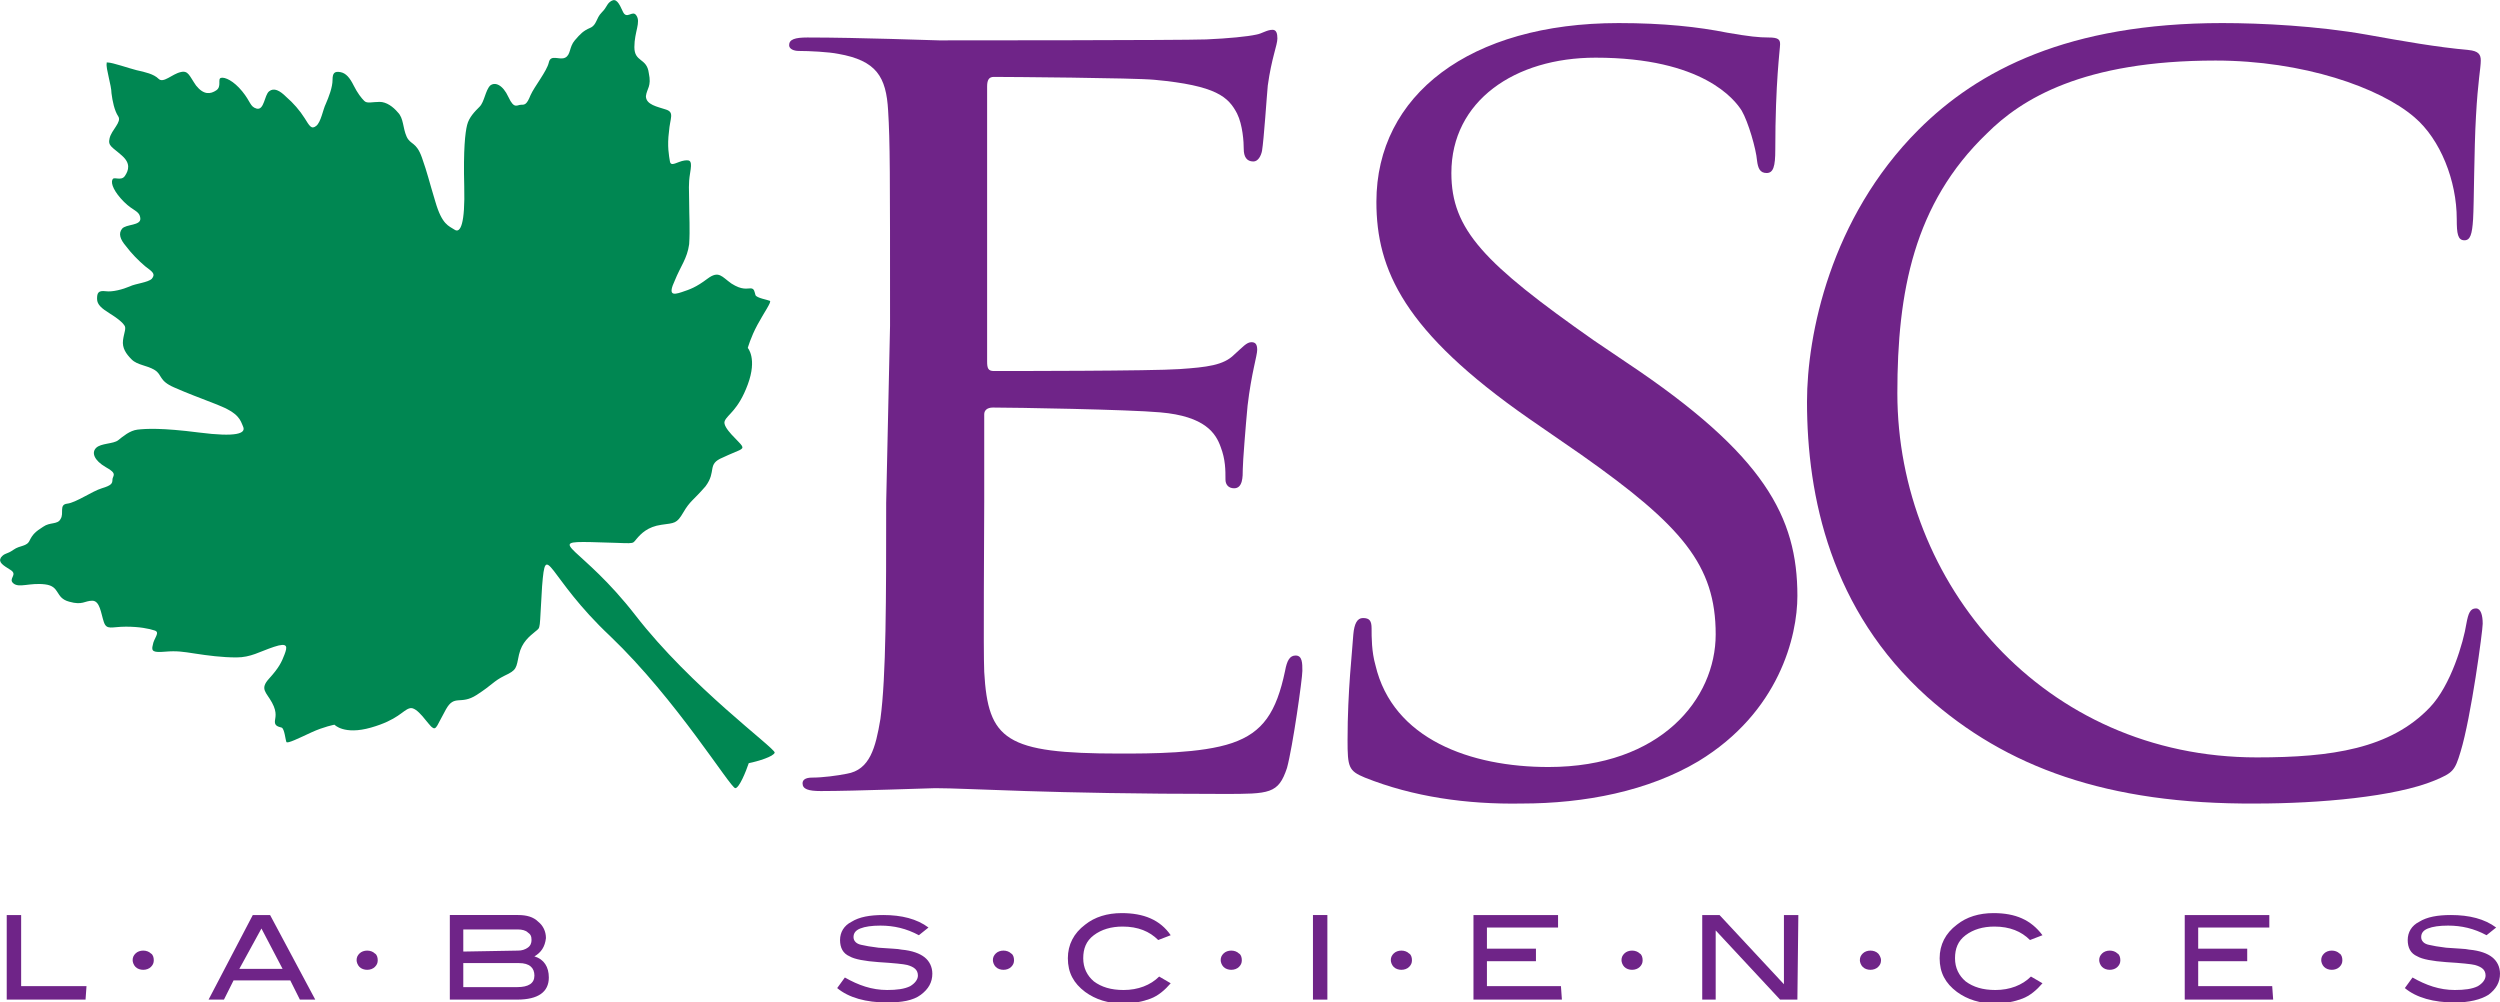 <?xml version="1.0" encoding="utf-8"?>
<!-- Generator: Adobe Illustrator 21.0.0, SVG Export Plug-In . SVG Version: 6.00 Build 0)  -->
<svg version="1.1" id="Layer_1" xmlns="http://www.w3.org/2000/svg" xmlns:xlink="http://www.w3.org/1999/xlink" x="0px" y="0px"
	 viewBox="0 0 260.1 104.3" style="enable-background:new 0 0 260.1 104.3;" xml:space="preserve">
<style type="text/css">
	.st0{fill:#6F2488;}
	.st1{fill:#008752;}
</style>
<g id="Layer_1_1_">
	<g>
		<path class="st0" d="M92.6,33.9c0-16.2,0-19.1-0.2-22.4c-0.2-3.5-1.2-5.2-5.2-5.9c-1-0.2-3-0.3-4.1-0.3c-0.5,0-1-0.2-1-0.6
			c0-0.6,0.6-0.8,1.9-0.8c5.5,0,13.1,0.3,13.7,0.3c0.9,0,25.1,0,27.8-0.1c2.3-0.1,4.3-0.3,5.2-0.5c0.6-0.1,1.1-0.5,1.7-0.5
			c0.4,0,0.5,0.4,0.5,0.9c0,0.7-0.6,2-1,4.9c-0.1,1-0.4,5.6-0.6,6.8c-0.1,0.5-0.4,1.1-0.9,1.1c-0.7,0-1-0.5-1-1.3
			c0-0.7-0.1-2.5-0.7-3.7c-0.9-1.7-2.1-2.9-8.6-3.5c-2.1-0.2-15.3-0.3-16.7-0.3c-0.5,0-0.7,0.3-0.7,1v28.6c0,0.7,0.1,1,0.7,1
			c1.6,0,16.5,0,19.3-0.2c2.9-0.2,4.6-0.4,5.7-1.5c0.9-0.8,1.3-1.3,1.8-1.3c0.4,0,0.6,0.2,0.6,0.8c0,0.6-0.6,2.4-1,5.8
			c-0.2,2.1-0.5,5.9-0.5,6.6c0,0.8,0,2-0.9,2c-0.6,0-0.9-0.4-0.9-0.9c0-1,0-2.1-0.5-3.4c-0.5-1.4-1.6-3.2-6.3-3.6
			c-3.3-0.3-15.3-0.5-17.4-0.5c-0.6,0-0.9,0.3-0.9,0.7v9.1c0,3.5-0.1,15.5,0,17.7c0.4,7.1,2.2,8.5,14.1,8.5c3.2,0,8.5,0,11.7-1.1
			c3.2-1.1,4.6-3.2,5.5-7.5c0.2-1.1,0.5-1.6,1.1-1.6c0.7,0,0.7,0.8,0.7,1.6c0,0.8-1,7.9-1.6,10.1c-0.9,2.7-1.8,2.7-6.6,2.7
			c-18.4,0-26.5-0.6-30-0.6c-0.6,0-8.3,0.3-11.9,0.3c-1.3,0-1.9-0.2-1.9-0.8c0-0.3,0.2-0.6,1-0.6c1.1,0,2.6-0.2,3.6-0.4
			c2.4-0.4,3-2.7,3.5-5.7c0.6-4.4,0.6-12.5,0.6-22.5L92.6,33.9L92.6,33.9z"/>
		<path class="st0" d="M142,80.9c-1.7-0.7-1.8-1.1-1.8-3.9c0-5.2,0.5-9.3,0.6-11c0.1-1.1,0.4-1.7,1-1.7c0.7,0,0.9,0.3,0.9,1.1
			c0,0.9,0,2.4,0.4,3.8c1.8,7.7,9.9,10.6,18,10.6c11.7,0,17.4-7.1,17.4-13.8c0-7.2-3.5-11.3-14-18.7l-5.5-3.8
			c-12.9-9-15.8-15.4-15.8-22.5c0-11.1,9.7-18.6,25.2-18.6c4.7,0,8.3,0.4,11.3,1c2.3,0.4,3.3,0.5,4.3,0.5s1.2,0.2,1.2,0.7
			c0,0.5-0.5,3.9-0.5,11c0,1.7-0.2,2.4-0.9,2.4c-0.7,0-0.9-0.5-1-1.3c-0.1-1.2-0.9-4-1.6-5.2c-0.7-1.1-4-5.5-15.2-5.5
			c-8.4,0-15,4.5-15,12c0,5.9,3.4,9.4,14.8,17.4l3.4,2.3c14.4,9.6,17.8,16.1,17.8,24.3c0,4.2-1.9,12.1-10.3,17.2
			c-5.2,3.1-11.8,4.4-18.4,4.4C152.6,83.7,147,82.9,142,80.9z"/>
		<path class="st0" d="M200.5,72.5c-10-9-12.5-20.8-12.5-30.7c0-6.9,2.4-19.1,11.6-28.3c6.2-6.2,15.6-11.1,31.6-11.1
			c4.1,0,9.9,0.3,15,1.2c3.9,0.7,7.3,1.3,10.6,1.6c1.1,0.1,1.3,0.5,1.3,1.1c0,0.8-0.3,2.1-0.5,5.8c-0.2,3.4-0.2,9.1-0.3,10.7
			c-0.1,1.6-0.3,2.2-0.9,2.2c-0.7,0-0.8-0.7-0.8-2.2c0-4-1.7-8.3-4.4-10.6c-3.6-3.1-11.6-5.9-20.7-5.9c-13.8,0-20.2,4-23.8,7.6
			c-7.6,7.3-9.3,16.5-9.3,27c0,19.8,15.2,37.9,37.4,37.9c7.8,0,13.9-0.9,18-5.2c2.2-2.3,3.5-6.8,3.8-8.7c0.2-1.1,0.4-1.6,1-1.6
			c0.5,0,0.7,0.7,0.7,1.6c0,0.7-1.2,9.7-2.3,13.3c-0.6,2-0.8,2.2-2.7,3c-4.1,1.7-12,2.4-18.6,2.4C219.2,83.7,208.7,79.8,200.5,72.5z
			"/>
	</g>
	<g>
		<g>
			<path class="st1" d="M80.6,78.3c0-0.5-8.7-6.8-14.5-14.3c-5.6-7.2-9.5-7.7-4.6-7.6c4.7,0.1,4.2,0.3,4.7-0.3
				c0.5-0.6,1.2-1.3,2.6-1.5c1.4-0.2,1.6-0.1,2.3-1.3c0.7-1.2,1-1.2,2.3-2.7c1.2-1.6,0.1-2.3,1.8-3c1.7-0.8,2.2-0.8,2-1.2
				c-0.2-0.4-2.1-1.9-1.8-2.6c0.3-0.7,1.4-1.1,2.4-3.8c1-2.7,0-3.8,0-3.8s0.3-1.1,1-2.4c0.7-1.3,1.5-2.4,1.3-2.5
				c-0.2-0.1-1.4-0.3-1.5-0.6c-0.1-0.3-0.1-0.7-0.5-0.7c-0.4,0-0.9,0.2-2-0.5c-1-0.7-1.3-1.4-2.5-0.5c-1.2,0.9-1.8,1.1-2.7,1.4
				c-0.9,0.3-1.4,0.3-0.7-1.2c0.6-1.5,1.3-2.3,1.5-3.8c0.1-1.5,0-3,0-4.3c0-1.4-0.1-1.9,0.1-3.1c0.2-1.2,0.1-1.4-0.6-1.3
				c-0.7,0.1-1.4,0.7-1.5,0.1c-0.1-0.6-0.3-1.6-0.1-3.1c0.1-1.4,0.6-2-0.3-2.3c-0.9-0.3-2.1-0.5-2.1-1.4c0.1-0.8,0.6-1,0.3-2.4
				C67.3,6,66,6.5,66,4.9c0-1.6,0.7-2.6,0.2-3.3c-0.4-0.6-1,0.5-1.4-0.4c-0.4-0.9-0.7-1.4-1.2-1.1c-0.5,0.3-0.4,0.6-1,1.2
				c-0.6,0.6-0.5,1.3-1.2,1.6s-1,0.6-1.6,1.3c-0.6,0.7-0.4,1.5-1,1.8c-0.6,0.3-1.5-0.4-1.7,0.5c-0.2,0.9-1.5,2.5-1.9,3.4
				c-0.4,1-0.6,1-1,1c-0.4,0-0.7,0.5-1.3-0.8c-0.6-1.3-1.4-1.6-1.9-1.2c-0.5,0.5-0.6,1.7-1.1,2.2c-0.5,0.5-1.1,1.1-1.3,1.9
				c-0.2,0.8-0.4,2.5-0.3,6.4c0.1,3.9-0.4,4.9-1,4.5c-0.6-0.4-1.3-0.5-2-2.9c-0.7-2.3-0.8-2.9-1.4-4.6c-0.6-1.7-1.2-1.3-1.6-2.2
				c-0.4-0.9-0.3-1.9-0.9-2.5c-0.5-0.6-1.2-1.1-1.9-1.1c-0.8,0-1.3,0.2-1.6-0.1c-0.3-0.3-0.7-0.8-1.1-1.6c-0.4-0.8-0.8-1.3-1.4-1.4
				c-0.6-0.1-0.8,0.1-0.8,0.8c0,0.8-0.4,1.8-0.7,2.5c-0.3,0.6-0.5,1.9-1,2.3c-0.5,0.4-0.7,0-1.2-0.8c-0.5-0.8-1.2-1.6-1.9-2.2
				c-0.7-0.7-1.3-1-1.8-0.6c-0.5,0.4-0.5,2-1.3,1.8c-0.7-0.2-0.6-0.7-1.5-1.8c-0.9-1.1-1.8-1.5-2.2-1.4c-0.4,0.1,0.1,0.9-0.5,1.3
				c-0.6,0.4-1.3,0.5-2.1-0.5c-0.7-1-0.8-1.6-1.6-1.4c-0.9,0.2-1.8,1.2-2.3,0.7c-0.5-0.5-1.4-0.7-2.3-0.9c-0.8-0.2-2.5-0.8-3-0.8
				c0,0-0.1,0-0.1,0c0,0,0,0,0,0c0,0,0,0,0,0c0,0,0,0,0,0.1c-0.1,0.5,0.5,2.3,0.5,3.1c0.1,0.8,0.3,1.8,0.7,2.4
				c0.4,0.6-0.7,1.4-0.9,2.3c-0.2,0.8,0.3,0.9,1.3,1.8c0.9,0.8,0.7,1.5,0.3,2.1c-0.4,0.6-1.2,0-1.3,0.4c-0.2,0.4,0.2,1.3,1.2,2.3
				c1,1,1.6,0.9,1.7,1.7c0.1,0.8-1.5,0.6-1.9,1.1c-0.4,0.5-0.2,1.1,0.4,1.8c0.6,0.8,1.3,1.5,2,2.1c0.8,0.6,1.1,0.8,0.7,1.3
				c-0.4,0.4-1.7,0.5-2.3,0.8c-0.7,0.3-1.8,0.6-2.5,0.5c-0.8-0.1-0.9,0.2-0.9,0.8c0,0.6,0.5,1,1.3,1.5c0.8,0.5,1.3,0.9,1.5,1.2
				c0.3,0.3,0,0.8-0.1,1.6c-0.1,0.8,0.3,1.4,0.9,2c0.6,0.6,1.6,0.6,2.4,1.1c0.8,0.5,0.4,1.1,2,1.8c1.6,0.7,2.2,0.9,4.5,1.8
				c2.3,0.9,2.4,1.6,2.7,2.3c0.3,0.7-0.7,1.1-4.6,0.6c-3.9-0.5-5.5-0.4-6.4-0.3c-0.8,0.1-1.5,0.7-2,1.1c-0.5,0.4-1.8,0.3-2.3,0.8
				c-0.5,0.5-0.2,1.3,1,2c1.3,0.7,0.7,0.9,0.7,1.3c0,0.4-0.1,0.6-1.1,0.9c-1,0.3-2.7,1.5-3.6,1.6c-0.9,0.1-0.3,1-0.7,1.6
				c-0.3,0.6-1.1,0.3-1.8,0.8c-0.8,0.5-1.1,0.8-1.4,1.4c-0.3,0.7-1,0.5-1.7,1c-0.7,0.5-0.9,0.3-1.3,0.8c-0.3,0.5,0.2,0.8,1,1.3
				c0.8,0.5-0.3,0.9,0.3,1.4c0.6,0.5,1.7-0.1,3.3,0.1c1.6,0.2,1,1.4,2.5,1.8c1.4,0.4,1.6-0.1,2.4-0.1c0.8,0,0.9,1.3,1.2,2.2
				c0.3,0.9,0.8,0.5,2.3,0.5c1.4,0,2.4,0.2,3,0.4c0.6,0.2-0.1,0.8-0.2,1.5c-0.2,0.7,0.1,0.8,1.3,0.7c1.2-0.1,1.8,0,3.1,0.2
				c1.3,0.2,2.8,0.4,4.3,0.4c1.5,0,2.4-0.6,3.9-1.1c1.5-0.5,1.4,0,1.1,0.8c-0.3,0.8-0.6,1.4-1.6,2.5c-1,1.1-0.3,1.4,0.3,2.5
				c0.6,1.1,0.3,1.6,0.3,2c0,0.4,0.3,0.5,0.7,0.6c0.3,0.1,0.4,1.3,0.5,1.5c0.1,0.2,1.3-0.4,2.6-1c1.3-0.6,2.4-0.8,2.4-0.8
				s1,1.1,3.8,0.3c2.8-0.8,3.3-1.8,4-2c0.8-0.3,2,1.8,2.4,2c0.4,0.3,0.5-0.3,1.4-1.9c0.9-1.6,1.5-0.4,3.2-1.5c1.7-1.1,1.7-1.4,2.9-2
				c1.3-0.6,1.2-0.8,1.5-2.2c0.3-1.3,1.1-1.9,1.7-2.4c0.6-0.5,0.4,0,0.7-4.7c0.4-5,0.5-1,7.1,5.2C70.4,72.8,76,82,76.5,82
				c0.4,0,1.1-1.7,1.4-2.6C78.9,79.2,80.5,78.7,80.6,78.3z"/>
		</g>
	</g>
	<g>
		<path class="st0" d="M8.9,104H0.7v-8.8h1.5v7.4h6.8L8.9,104L8.9,104z"/>
		<path class="st0" d="M32.8,104h-1.6l-1-2h-5.9l-1,2h-1.6l4.6-8.8h1.8L32.8,104z M29.4,100.8l-2.2-4.2l-2.3,4.2H29.4z"/>
		<path class="st0" d="M55.6,99.5c1,0.3,1.5,1.1,1.5,2.2c0,1.5-1.1,2.3-3.3,2.3h-7v-8.8h7.1c0.9,0,1.6,0.2,2.1,0.7
			c0.5,0.4,0.8,1,0.8,1.7C56.7,98.5,56.3,99.1,55.6,99.5z M53.9,98.9c0.4,0,0.7-0.1,1-0.3c0.3-0.2,0.4-0.5,0.4-0.8
			c0-0.4-0.1-0.6-0.4-0.8c-0.2-0.2-0.6-0.3-1-0.3h-5.7v2.3L53.9,98.9L53.9,98.9z M53.8,102.7c1.2,0,1.8-0.4,1.8-1.2
			c0-0.8-0.5-1.3-1.6-1.3h-5.8v2.5L53.8,102.7C53.8,102.7,53.8,102.7,53.8,102.7z"/>
		<path class="st0" d="M95.6,97.3c-1.3-0.7-2.6-1-4-1c-0.9,0-1.6,0.1-2.1,0.3c-0.5,0.2-0.7,0.5-0.7,0.9c0,0.4,0.3,0.7,0.8,0.8
			c0.4,0.1,1,0.2,1.8,0.3c1.2,0.1,2,0.1,2.4,0.2c1.1,0.1,1.9,0.4,2.4,0.8s0.8,1,0.8,1.7c0,0.9-0.4,1.6-1.2,2.2s-2,0.8-3.5,0.8
			c-2.2,0-4-0.5-5.2-1.5l0.8-1.1c1.4,0.8,2.8,1.3,4.4,1.3c1,0,1.8-0.1,2.4-0.4c0.5-0.3,0.8-0.7,0.8-1.1c0-0.6-0.4-0.9-1.1-1.1
			c-0.4-0.1-1.4-0.2-3-0.3c-1.4-0.1-2.5-0.3-3-0.6c-0.7-0.3-1-0.9-1-1.7c0-0.8,0.4-1.5,1.2-1.9c0.8-0.5,1.9-0.7,3.3-0.7
			c1.9,0,3.5,0.4,4.7,1.3L95.6,97.3z"/>
		<path class="st0" d="M121.8,97.3l-1.3,0.5c-0.9-0.9-2.1-1.4-3.7-1.4c-1.2,0-2.2,0.3-3,0.9c-0.8,0.6-1.1,1.4-1.1,2.4
			c0,1,0.4,1.8,1.1,2.4c0.8,0.6,1.8,0.9,3.1,0.9c1.5,0,2.8-0.5,3.7-1.4l1.2,0.7c-0.6,0.7-1.3,1.3-2.1,1.6c-0.8,0.3-1.7,0.5-2.9,0.5
			c-1.5,0-2.8-0.4-3.9-1.2c-1.2-0.9-1.8-2-1.8-3.5c0-1.4,0.6-2.6,1.8-3.5c1-0.8,2.3-1.2,3.8-1.2C119,95,120.7,95.7,121.8,97.3z"/>
		<path class="st0" d="M138.1,104h-1.5v-8.8h1.5V104z"/>
		<path class="st0" d="M162.5,104h-9.2v-8.8h8.8v1.3h-7.4v2.2h5.1v1.3h-5.1v2.6h7.7L162.5,104L162.5,104z"/>
		<path class="st0" d="M187,104h-1.8l-6.7-7.2v7.2h-1.4v-8.8h1.8l6.7,7.2v-7.2h1.5L187,104L187,104z"/>
		<path class="st0" d="M212.5,97.3l-1.3,0.5c-0.9-0.9-2.1-1.4-3.7-1.4c-1.2,0-2.2,0.3-3,0.9c-0.8,0.6-1.1,1.4-1.1,2.4
			c0,1,0.4,1.8,1.1,2.4c0.8,0.6,1.8,0.9,3.1,0.9c1.5,0,2.8-0.5,3.7-1.4l1.2,0.7c-0.6,0.7-1.3,1.3-2.1,1.6c-0.8,0.3-1.7,0.5-2.9,0.5
			c-1.5,0-2.8-0.4-3.9-1.2c-1.2-0.9-1.8-2-1.8-3.5c0-1.4,0.6-2.6,1.8-3.5c1-0.8,2.3-1.2,3.8-1.2C209.7,95,211.3,95.7,212.5,97.3z"/>
		<path class="st0" d="M236.5,104h-9.2v-8.8h8.8v1.3h-7.4v2.2h5.1v1.3h-5.1v2.6h7.7L236.5,104L236.5,104z"/>
		<path class="st0" d="M258.7,97.3c-1.3-0.7-2.6-1-4-1c-0.9,0-1.6,0.1-2.1,0.3c-0.5,0.2-0.7,0.5-0.7,0.9c0,0.4,0.3,0.7,0.8,0.8
			c0.4,0.1,1,0.2,1.8,0.3c1.2,0.1,2,0.1,2.4,0.2c1.1,0.1,1.9,0.4,2.4,0.8c0.5,0.4,0.8,1,0.8,1.7c0,0.9-0.4,1.6-1.2,2.2
			c-0.8,0.5-2,0.8-3.5,0.8c-2.2,0-4-0.5-5.2-1.5l0.8-1.1c1.4,0.8,2.8,1.3,4.4,1.3c1,0,1.8-0.1,2.4-0.4c0.5-0.3,0.8-0.7,0.8-1.1
			c0-0.6-0.4-0.9-1.1-1.1c-0.4-0.1-1.4-0.2-3-0.3c-1.4-0.1-2.5-0.3-3-0.6c-0.7-0.3-1-0.9-1-1.7c0-0.8,0.4-1.5,1.2-1.9
			c0.8-0.5,1.9-0.7,3.3-0.7c1.9,0,3.5,0.4,4.7,1.3L258.7,97.3z"/>
	</g>
	<g>
		<path class="st0" d="M16,99.9c0,0.3-0.1,0.5-0.3,0.7c-0.2,0.2-0.5,0.3-0.8,0.3c-0.3,0-0.6-0.1-0.8-0.3c-0.2-0.2-0.3-0.5-0.3-0.7
			c0-0.3,0.1-0.5,0.3-0.7c0.2-0.2,0.5-0.3,0.8-0.3c0.3,0,0.6,0.1,0.8,0.3C15.9,99.3,16,99.6,16,99.9z"/>
		<path class="st0" d="M39.3,99.9c0,0.3-0.1,0.5-0.3,0.7c-0.2,0.2-0.5,0.3-0.8,0.3s-0.6-0.1-0.8-0.3c-0.2-0.2-0.3-0.5-0.3-0.7
			c0-0.3,0.1-0.5,0.3-0.7c0.2-0.2,0.5-0.3,0.8-0.3c0.3,0,0.6,0.1,0.8,0.3C39.2,99.3,39.3,99.6,39.3,99.9z"/>
		<path class="st0" d="M105.5,99.9c0,0.3-0.1,0.5-0.3,0.7c-0.2,0.2-0.5,0.3-0.8,0.3s-0.6-0.1-0.8-0.3c-0.2-0.2-0.3-0.5-0.3-0.7
			c0-0.3,0.1-0.5,0.3-0.7c0.2-0.2,0.5-0.3,0.8-0.3c0.3,0,0.6,0.1,0.8,0.3C105.4,99.3,105.5,99.6,105.5,99.9z"/>
		<path class="st0" d="M129.2,99.9c0,0.3-0.1,0.5-0.3,0.7c-0.2,0.2-0.5,0.3-0.8,0.3c-0.3,0-0.6-0.1-0.8-0.3
			c-0.2-0.2-0.3-0.5-0.3-0.7c0-0.3,0.1-0.5,0.3-0.7c0.2-0.2,0.5-0.3,0.8-0.3c0.3,0,0.6,0.1,0.8,0.3
			C129.1,99.3,129.2,99.6,129.2,99.9z"/>
		<path class="st0" d="M146.9,99.9c0,0.3-0.1,0.5-0.3,0.7c-0.2,0.2-0.5,0.3-0.8,0.3c-0.3,0-0.6-0.1-0.8-0.3
			c-0.2-0.2-0.3-0.5-0.3-0.7c0-0.3,0.1-0.5,0.3-0.7c0.2-0.2,0.5-0.3,0.8-0.3c0.3,0,0.6,0.1,0.8,0.3
			C146.8,99.3,146.9,99.6,146.9,99.9z"/>
		<path class="st0" d="M195.7,99.9c0,0.3-0.1,0.5-0.3,0.7c-0.2,0.2-0.5,0.3-0.8,0.3c-0.3,0-0.6-0.1-0.8-0.3
			c-0.2-0.2-0.3-0.5-0.3-0.7c0-0.3,0.1-0.5,0.3-0.7c0.2-0.2,0.5-0.3,0.8-0.3c0.3,0,0.6,0.1,0.8,0.3
			C195.5,99.3,195.7,99.6,195.7,99.9z"/>
		<path class="st0" d="M220.6,99.9c0,0.3-0.1,0.5-0.3,0.7c-0.2,0.2-0.5,0.3-0.8,0.3c-0.3,0-0.6-0.1-0.8-0.3
			c-0.2-0.2-0.3-0.5-0.3-0.7c0-0.3,0.1-0.5,0.3-0.7c0.2-0.2,0.5-0.3,0.8-0.3c0.3,0,0.6,0.1,0.8,0.3
			C220.5,99.3,220.6,99.6,220.6,99.9z"/>
		<path class="st0" d="M243.7,99.9c0,0.3-0.1,0.5-0.3,0.7c-0.2,0.2-0.5,0.3-0.8,0.3s-0.6-0.1-0.8-0.3c-0.2-0.2-0.3-0.5-0.3-0.7
			c0-0.3,0.1-0.5,0.3-0.7c0.2-0.2,0.5-0.3,0.8-0.3c0.3,0,0.6,0.1,0.8,0.3C243.6,99.3,243.7,99.6,243.7,99.9z"/>
		<path class="st0" d="M170.9,99.9c0,0.3-0.1,0.5-0.3,0.7c-0.2,0.2-0.5,0.3-0.8,0.3s-0.6-0.1-0.8-0.3c-0.2-0.2-0.3-0.5-0.3-0.7
			c0-0.3,0.1-0.5,0.3-0.7c0.2-0.2,0.5-0.3,0.8-0.3c0.3,0,0.6,0.1,0.8,0.3C170.8,99.3,170.9,99.6,170.9,99.9z"/>
	</g>
</g>
<g id="Layer_1_2_">
</g>
</svg>
